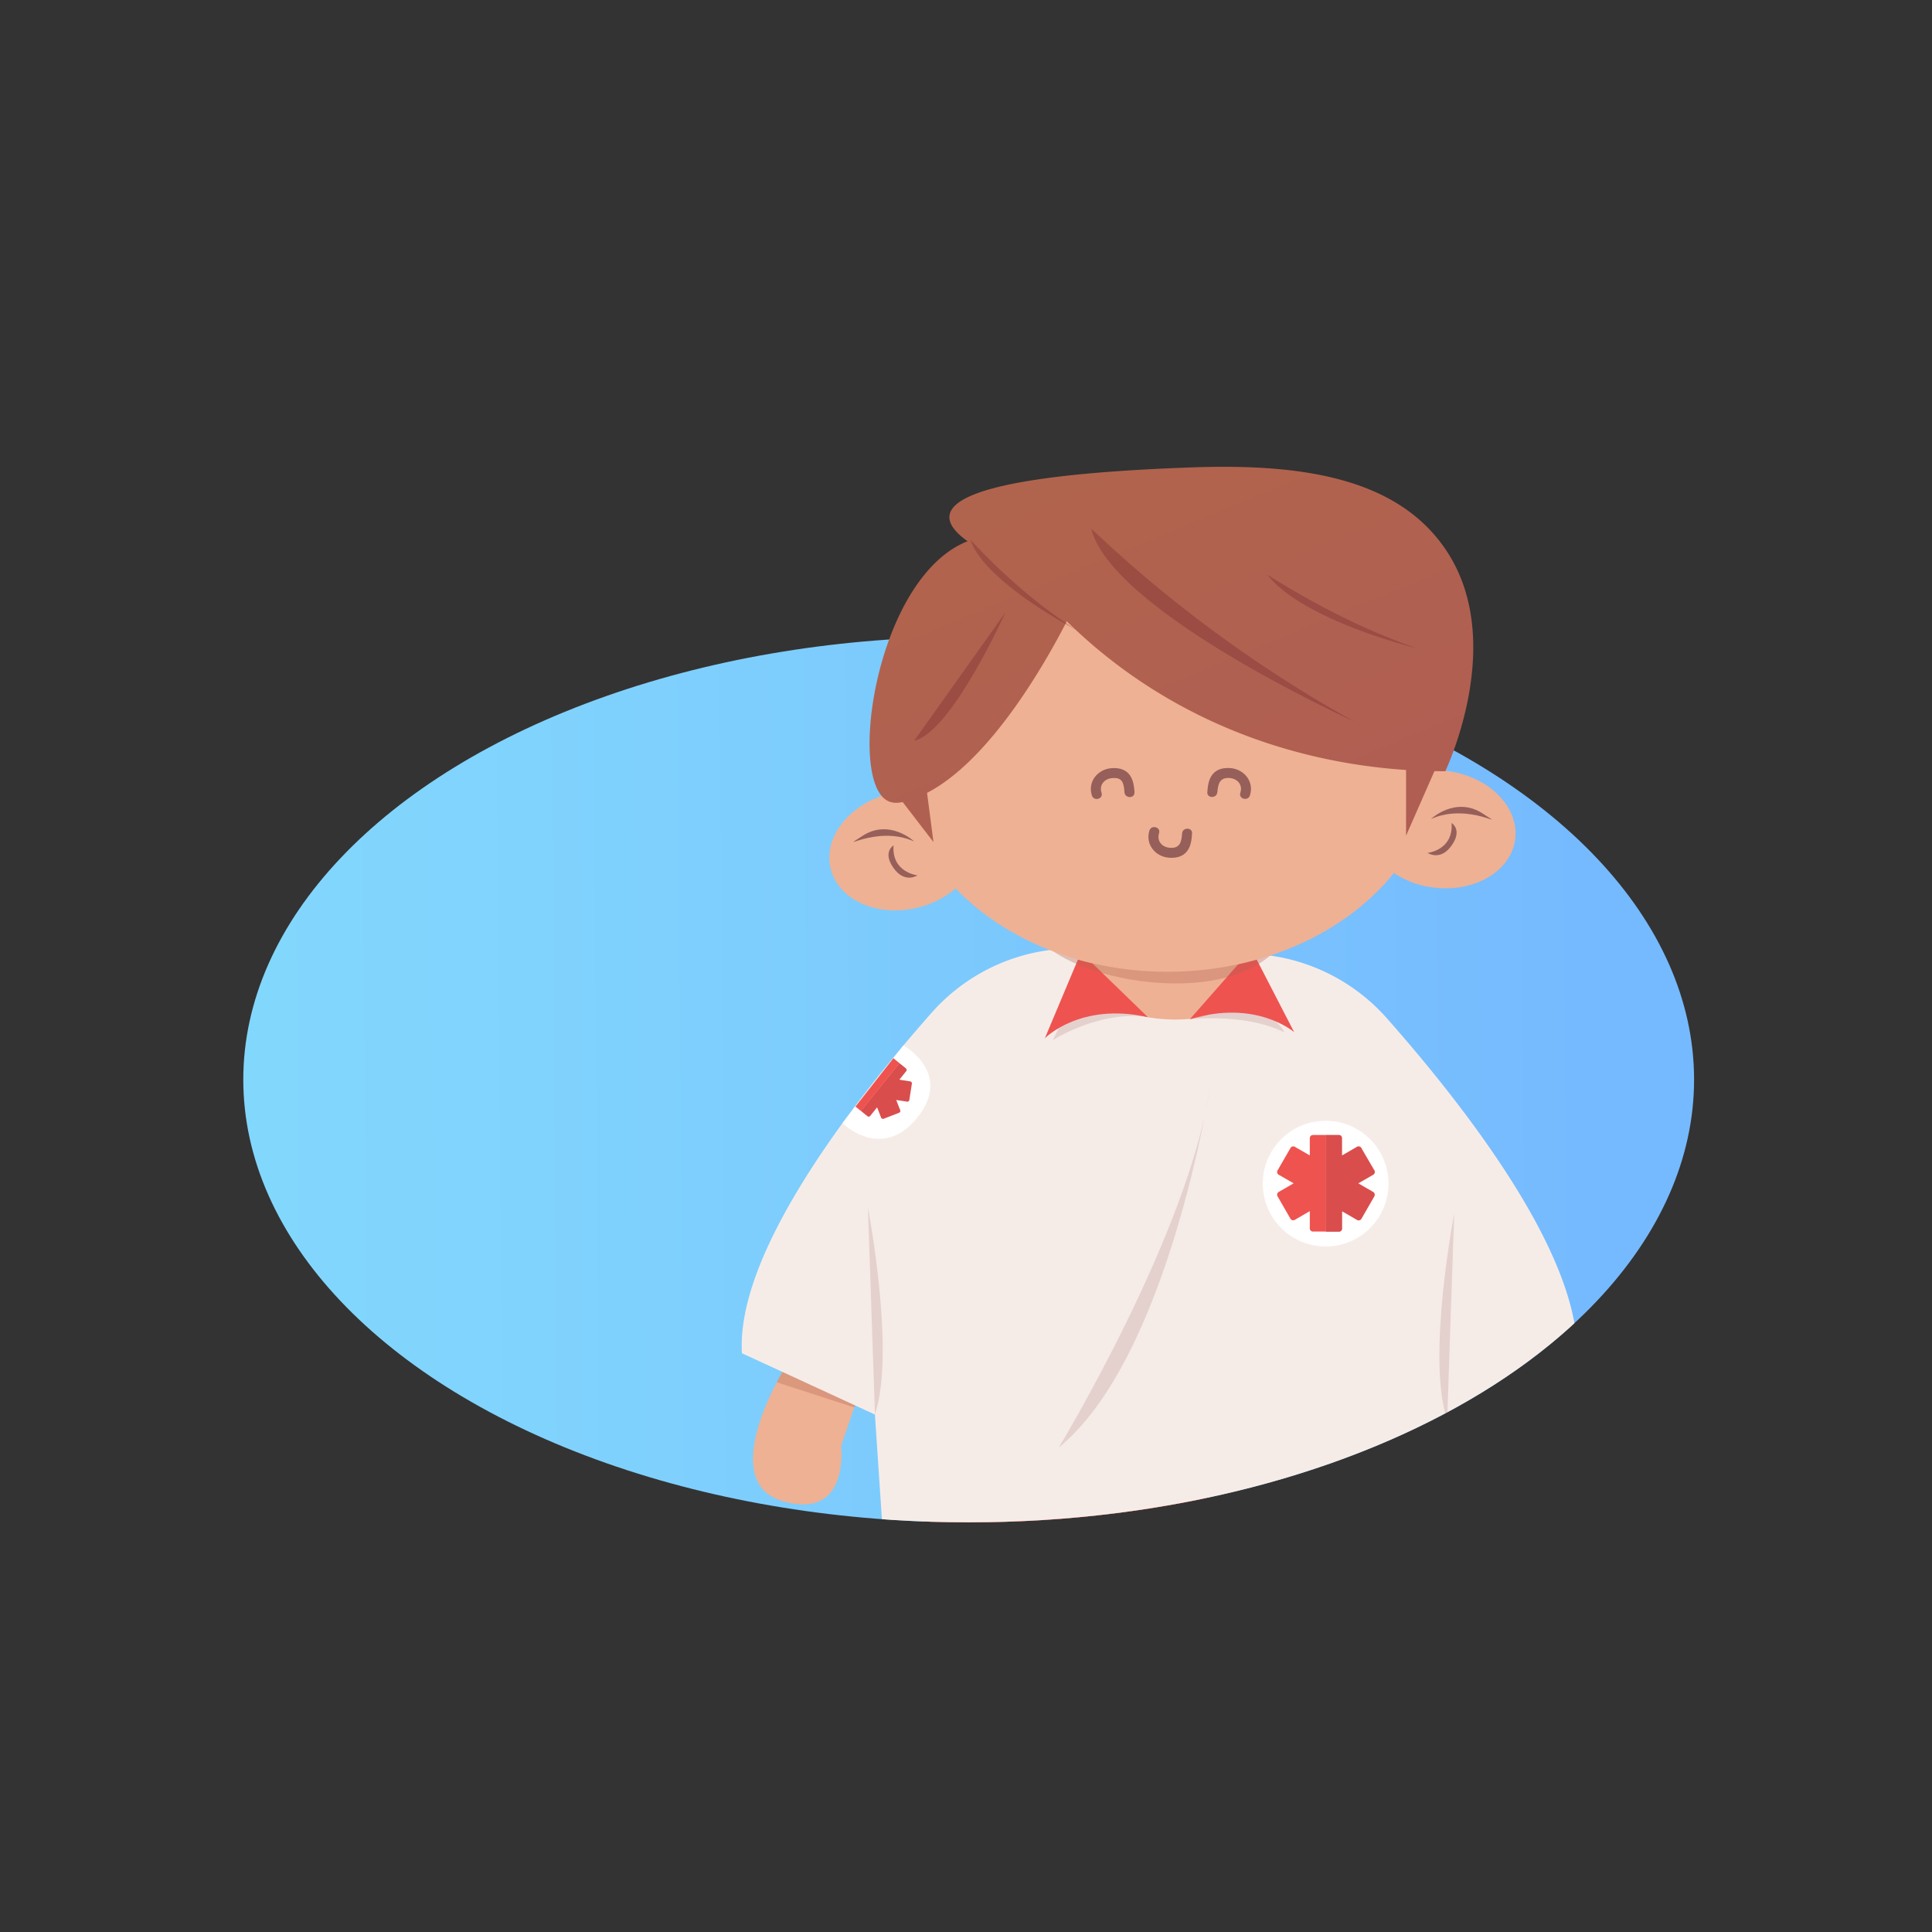 <svg id="Layer_1" data-name="Layer 1" xmlns="http://www.w3.org/2000/svg" xmlns:xlink="http://www.w3.org/1999/xlink" viewBox="0 0 1080 1080"><rect x="0" y="0" width="1080" height="1080" fill="#333333" stroke="none"/><defs><style>.cls-1{fill:none;}.cls-2{fill:url(#linear-gradient);}.cls-3{clip-path:url(#clip-path);}.cls-4{fill:#544f4a;}.cls-5{fill:url(#linear-gradient-2);}.cls-15,.cls-6,.cls-8{opacity:0.33;}.cls-6{fill:url(#linear-gradient-3);}.cls-7{fill:url(#linear-gradient-4);}.cls-8{fill:url(#linear-gradient-5);}.cls-9{fill:url(#linear-gradient-6);}.cls-10{fill:#7e0f00;opacity:0.45;}.cls-11{fill:#f6ece7;}.cls-12,.cls-21{fill:#6d202a;}.cls-12{opacity:0.13;}.cls-13{fill:url(#linear-gradient-7);}.cls-14{fill:#ee5350;}.cls-15{fill:url(#linear-gradient-8);}.cls-16{fill:url(#linear-gradient-9);}.cls-17{fill:#965f5a;}.cls-18{fill:#fff;}.cls-19{fill:#da4d4d;}.cls-20{fill:url(#linear-gradient-10);}.cls-21{opacity:0.32;}.cls-22{fill:#e50f0a;}.cls-23{fill:#fbb03b;}.cls-24{clip-path:url(#clip-path-2);}</style><linearGradient id="linear-gradient" x1="-78.44" y1="608.42" x2="886.67" y2="600.76" gradientUnits="userSpaceOnUse"><stop offset="0" stop-color="#85ddfc"/><stop offset="0.39" stop-color="#80d3fd"/><stop offset="1" stop-color="#75bafe"/></linearGradient><clipPath id="clip-path"><path class="cls-1" d="M947,603.5C947,740.19,765.45,851,541.5,851S136,740.19,136,603.5c0-117,133-215,311.76-240.85C477.85,358.3,552.73,200,585,200c95.57,0,266,62.81,246.19,187.75C829.65,397.46,869,410.54,865,421c-12.68,33.47-13.79,50.09,9,71C912,526.85,947,557.36,947,603.5Z"/></clipPath><linearGradient id="linear-gradient-2" x1="420.93" y1="803.74" x2="478.1" y2="803.74" gradientUnits="userSpaceOnUse"><stop offset="0.1" stop-color="#eeb193"/><stop offset="0.82" stop-color="#eeb194"/></linearGradient><linearGradient id="linear-gradient-3" x1="434.18" y1="776.61" x2="479.3" y2="776.61" gradientUnits="userSpaceOnUse"><stop offset="0.06" stop-color="#b1654c"/><stop offset="0.82" stop-color="#b05d53"/></linearGradient><linearGradient id="linear-gradient-4" x1="824.98" y1="803.74" x2="882.14" y2="803.74" xlink:href="#linear-gradient-2"/><linearGradient id="linear-gradient-5" x1="823.78" y1="776.61" x2="868.89" y2="776.61" xlink:href="#linear-gradient-3"/><linearGradient id="linear-gradient-6" x1="649.45" y1="784.01" x2="649.45" y2="1058.09" gradientUnits="userSpaceOnUse"><stop offset="0" stop-color="#fc1600"/><stop offset="1" stop-color="#fd2a00"/></linearGradient><linearGradient id="linear-gradient-7" x1="610.47" y1="549.39" x2="697.14" y2="549.39" xlink:href="#linear-gradient-2"/><linearGradient id="linear-gradient-8" x1="586.27" y1="538.06" x2="711.41" y2="538.06" xlink:href="#linear-gradient-3"/><linearGradient id="linear-gradient-9" x1="542" y1="280.27" x2="751.63" y2="635.63" xlink:href="#linear-gradient-2"/><linearGradient id="linear-gradient-10" x1="576.51" y1="196.54" x2="734.58" y2="577.68" xlink:href="#linear-gradient-3"/><clipPath id="clip-path-2"><path class="cls-1" d="M505,584.42s27.76,15.27,7.87,40.21-41.94,3.22-41.94,3.22Z"/></clipPath></defs><ellipse class="cls-2" cx="541.5" cy="603.5" rx="405.5" ry="247.5"/><g class="cls-3"><polygon class="cls-4" points="622.79 1007.52 669.73 1007.52 886.29 1007.52 765.08 1014 610.37 1014 426.42 1014 526.81 1007.52 622.79 1007.52"/><path class="cls-5" d="M437.63,766.48s-37.57,61.86,0,72.73,32.55-30.94,32.55-30.94l7.92-23.14Z"/><polygon class="cls-6" points="437.63 766.48 434.18 772.69 477.55 786.75 479.3 783.7 437.63 766.48"/><path class="cls-7" d="M865.45,766.48s37.56,61.86,0,72.73-32.56-30.94-32.56-30.94L825,785.13Z"/><polygon class="cls-8" points="865.45 766.48 868.89 772.69 825.53 786.75 823.78 783.7 865.45 766.48"/><path class="cls-9" d="M516.77,845.4s10,107.7,0,113.28,0,26.76,0,26.76l16.73,7.8h64.66l35.68-5.57V963.14l7.81-29,8.93-25.64,8.9,32.33v31.22l8.92,21.18H776.55a63.83,63.83,0,0,0,4-7.78c2.18-5.07,3.83-8.91,3.29-13.17-.52-4.1-2.54-4.47-4.39-8.78-2.83-6.63.42-8.46,1.1-25.25.42-10.58.3-12.85,1-18.94.68-6.42,1.63-11.64,2.34-15.09L786.58,884v-52.4Z"/><path class="cls-10" d="M525,856.47S690.07,877,786.45,858.18l-.66-19Z"/><path class="cls-4" d="M533.5,993.24s-7.81,8.18,2.23,17.47h88.08s9.73-9.39-2.76-21.05S533.5,993.24,533.5,993.24Z"/><path class="cls-4" d="M771.7,993.24s7.8,8.18-2.23,17.47H681.39s-9.73-9.39,2.75-21.05S771.7,993.24,771.7,993.24Z"/><path class="cls-11" d="M681.94,534l-2.07.26a327.58,327.58,0,0,1-64.8-3.06,106.28,106.28,0,0,0-94.41,35.08c-45.12,51.1-109.19,134.11-105.92,190.18l74.35,34.28,4.24,63.55s56.72,2,121.32.34c86.25,6.64,188.22,2.95,188.22,2.95L807.11,794l74.36-34.28c3.27-56.2-61.1-139.45-106.23-190.53A106.62,106.62,0,0,0,681.94,534Z"/><path class="cls-12" d="M596.15,566.15l-7.68,15.37s25.1-16.39,52.06-13.13c0,0-18-7.72-29-5.53S596.15,566.15,596.15,566.15Z"/><path class="cls-12" d="M665.1,569.78S696,566.15,718,577.13c0,0-5.79-14-30.34-14.66Z"/><path class="cls-13" d="M611.21,528.83S601,569.26,656.32,569.94c48.51.59,40.29-41.11,40.29-41.11Z"/><path class="cls-14" d="M602.58,536.4l-18.5,44s19.71-20.29,57.6-11.79L610.6,538.46Z"/><path class="cls-14" d="M701.54,534.55,723.46,577s-21.26-18.67-58.36-7.2l28.61-32.53Z"/><path class="cls-15" d="M596.84,526.67s-7.38-1.53-10.57,3.07c8.3,7.6,35.19,19.69,70.29,20,30.25.22,47.2-9.37,54.85-16.88,0-5.55-2.29-6.14-2.29-6.14Z"/><path class="cls-12" d="M489.09,790.71,485.17,675S500.82,755.9,489.09,790.71Z"/><path class="cls-12" d="M809,794l3.92-115.71S797.22,759.2,809,794Z"/><path class="cls-12" d="M676.68,605.9S653.56,759,591.86,809.16C591.86,809.16,665.61,687.6,676.68,605.9Z"/><path class="cls-16" d="M809.73,431.09a54.6,54.6,0,0,0-7.58-.53q.2-3.3.17-6.65c-.62-65.1-67.85-117.24-150.17-116.45s-148.55,54.2-147.93,119.3a94,94,0,0,0,1.43,15.44,54.25,54.25,0,0,0-8.38,1.44c-22.6,5.71-37.32,24.58-32.88,42.15s26.36,27.19,49,21.48a51.09,51.09,0,0,0,20.82-10.63c27.43,28.69,71.15,47,120.23,46.57,52.53-.5,98.51-22.44,124.74-55.17a51.29,51.29,0,0,0,21.37,8c23.08,3.27,43.85-8.62,46.4-26.56S832.81,434.36,809.73,431.09Z"/><path class="cls-17" d="M511,470.35s-13.75-13-29-3S489.45,460.69,511,470.35Z"/><path class="cls-17" d="M499.49,472.58s-6.32,3.72,0,12.64,13.38,4.09,13.38,4.09S498.37,487.82,499.49,472.58Z"/><path class="cls-17" d="M799.92,457.82s13.75-13,29-3S821.48,448.15,799.92,457.82Z"/><path class="cls-17" d="M811.44,460.05s6.32,3.71,0,12.63-13.38,4.09-13.38,4.09S812.56,475.28,811.44,460.05Z"/><path class="cls-17" d="M634.21,442.91c-.26-3.44-.69-7.1-2.87-9.91-2.48-3.2-6.54-3.94-10.4-3.55-7.55.78-13,7.71-10.56,15.24,1.1,3.4,6.49,1.95,5.38-1.48-1.44-4.47,1.62-7.91,6-8.26,2.14-.17,4.37.05,5.53,2,1,1.73,1.15,4,1.29,5.93.27,3.56,5.84,3.59,5.58,0Z"/><path class="cls-17" d="M680.52,442.91c.35-4.66,1.3-8.4,6.83-8,4.41.35,7.49,3.8,6,8.26-1.11,3.42,4.27,4.89,5.37,1.48,2.43-7.53-3-14.46-10.56-15.24-3.85-.4-7.91.34-10.39,3.55-2.19,2.81-2.62,6.47-2.87,9.91s5.31,3.57,5.57,0Z"/><path class="cls-17" d="M660.8,465.93c-.3,4.68-1.22,8.42-6.75,8-4.42-.31-7.53-3.72-6.13-8.2,1.07-3.43-4.32-4.85-5.39-1.43-2.36,7.55,3.15,14.43,10.71,15.14,3.86.36,7.91-.42,10.36-3.64,2.16-2.84,2.55-6.5,2.77-9.95s-5.34-3.51-5.57.05Z"/><circle class="cls-18" cx="741.04" cy="661.65" r="35.13"/><path class="cls-19" d="M741.2,634.45c2.46,0,4.92,0,7.38,0a1.76,1.76,0,0,1,1.63,1.81c0,3,0,6,0,9v.63l1.9-1.09,6.18-3.58a1.85,1.85,0,0,1,2.87.79q3.48,6,7,12a1.84,1.84,0,0,1-.73,2.8q-3.81,2.22-7.64,4.42l-.46.28.75.44,7.4,4.28a1.85,1.85,0,0,1,1,1.84,2,2,0,0,1-.32.89q-3.51,6.09-7,12.17a1.83,1.83,0,0,1-2.77.71l-7.55-4.36a1.24,1.24,0,0,0-.58-.26V678q0,4.35,0,8.68a1.75,1.75,0,0,1-1.85,1.87l-7.16,0A.7.7,0,0,1,741,688a5.19,5.19,0,0,1,0-.56V635.54C741,635.17,740.93,634.78,741.2,634.45Z"/><path class="cls-14" d="M741.2,634.45v54c-2.42,0-4.84,0-7.26,0a1.77,1.77,0,0,1-1.75-1.89c0-2.94,0-5.89,0-8.84v-.68l-4.45,2.57L724,681.8a1.82,1.82,0,0,1-2.73-.71q-3.52-6.09-7-12.18a1.81,1.81,0,0,1,.75-2.72l7.55-4.36a1.11,1.11,0,0,0,.51-.4l-1.78-1-6.19-3.57a1.84,1.84,0,0,1-.78-2.87q3.45-6,6.92-12a1.83,1.83,0,0,1,2.83-.77l7.36,4.24.75.41v-9.29c0-1.45.67-2.12,2.14-2.12Z"/><path class="cls-20" d="M808.47,307.68c-27.51-41.26-82.31-48.5-142.09-46.41-148.84,5.22-146.1,26.7-125.48,41.27-50.82,20-67.53,132.51-44.94,145,2.77,1.53,5.85,1.39,8.65.82l17.2,22.35-3.58-27.48c35.63-18.53,66.38-73.11,78.12-95.92a288.78,288.78,0,0,0,40,32.74c55.81,37.81,112.94,47.92,149.65,50.37v36.72l15.86-36.06c2.16,0,4.2.05,6.09.05C812.38,421.28,840.43,355.63,808.47,307.68Z"/><path class="cls-21" d="M562.12,342.23s-30.3,67.33-51.11,71.84Z"/><path class="cls-21" d="M756.85,403.24S621.09,341.62,610.07,295.55A721.61,721.61,0,0,0,676,351,721.89,721.89,0,0,0,756.85,403.24Z"/><path class="cls-21" d="M601.64,352.11s-51.38-26.66-59.19-50.43a338.22,338.22,0,0,0,27.2,26.38A285.09,285.09,0,0,0,601.64,352.11Z"/><path class="cls-21" d="M792.06,362.41s-63.59-15.47-83.67-41.2c12.13,7.66,25.63,15.47,40.14,22.74A358.52,358.52,0,0,0,792.06,362.41Z"/><polygon class="cls-4" points="541.27 856.1 541.27 883.22 553.03 875.7 554.61 855.22 541.27 856.1"/><polygon class="cls-4" points="766.29 859.39 766.29 886.51 754.53 878.99 752.95 858.51 766.29 859.39"/><path class="cls-22" d="M528.1,900.94v46.12a123.54,123.54,0,0,0,17.56,5.55A120.66,120.66,0,0,0,573,955.82q7.26-22.44,14.51-44.9"/><path class="cls-4" d="M539.24,903S550,918.3,573.1,908.34Z"/><path class="cls-4" d="M561.51,910.49l-.58,9.43a5.51,5.51,0,0,1-6.55,5.07l-4.42-.86a5.51,5.51,0,0,1-4.26-6.87l2.5-9.1a5.5,5.5,0,0,1,6.47-3.93l2.49.53A5.51,5.51,0,0,1,561.51,910.49Z"/><path class="cls-4" d="M595.88,909.67s-49.33,1.72-70.12-11.42Z"/><path class="cls-4" d="M527.55,949.44s44.92,6.78,44.92,6.37S551.77,948,527.55,949.44Z"/><path class="cls-23" d="M559.36,910.7l-.52,9a3.33,3.33,0,0,1-4,3.08l-4.64-1a3.34,3.34,0,0,1-2.56-4.1l2.25-8.71a3.35,3.35,0,0,1,4-2.43l2.91.67A3.33,3.33,0,0,1,559.36,910.7Z"/><path class="cls-4" d="M587.88,910.76a198.32,198.32,0,0,1-6,22c-3.44,10.29-8.08,21.37-8.47,21.22S575.5,945.91,587.88,910.76Z"/><path class="cls-4" d="M530,947.49a194.52,194.52,0,0,1-2.12-24.42c-.22-9.8.25-21.15.67-21.15S529.39,910.1,530,947.49Z"/><path class="cls-22" d="M776.17,902v46.11a123.9,123.9,0,0,1-17.56,5.56,120.74,120.74,0,0,1-27.37,3.21Q724,934.47,716.74,912"/><path class="cls-4" d="M765,904.12s-10.75,15.28-33.86,5.32Z"/><path class="cls-4" d="M742.76,911.58l.57,9.43a5.52,5.52,0,0,0,6.56,5.08l4.41-.86a5.51,5.51,0,0,0,4.26-6.87l-2.49-9.11a5.53,5.53,0,0,0-6.47-3.93l-2.5.54A5.5,5.5,0,0,0,742.76,911.58Z"/><path class="cls-4" d="M708.39,910.76s49.33,1.73,70.12-11.41Z"/><path class="cls-4" d="M776.72,950.54s-44.93,6.78-44.93,6.36S752.49,949.11,776.72,950.54Z"/><path class="cls-23" d="M744.9,911.79l.52,9a3.35,3.35,0,0,0,4,3.08l4.64-1a3.34,3.34,0,0,0,2.56-4.11l-2.25-8.71a3.33,3.33,0,0,0-4-2.42l-2.92.66A3.34,3.34,0,0,0,744.9,911.79Z"/><path class="cls-4" d="M716.38,911.86a201.14,201.14,0,0,0,6,22c3.44,10.28,8.08,21.36,8.47,21.22S728.76,947,716.38,911.86Z"/><path class="cls-4" d="M774.29,948.58a196.42,196.42,0,0,0,2.11-24.41c.23-9.8-.25-21.15-.67-21.15S774.87,911.2,774.29,948.58Z"/><polygon class="cls-4" points="534.08 868.12 535.76 896.57 530.61 885.08 534.08 868.12"/><polygon class="cls-4" points="773.77 868.12 772.09 896.57 777.24 885.08 773.77 868.12"/><path class="cls-18" d="M505,584.42s27.76,15.27,7.87,40.21-41.94,3.22-41.94,3.22Z"/><g class="cls-24"><path class="cls-19" d="M502.81,594.33l3.65,2.93a1.13,1.13,0,0,1,.09,1.55L503,603.24l-.25.31,1.37.22,4.48.7a1.17,1.17,0,0,1,1.11,1.53c-.45,2.9-.9,5.81-1.36,8.71a1.16,1.16,0,0,1-1.48,1.09l-5.53-.85-.34-.05.19.52c.65,1.69,1.3,3.37,2,5.06a1.19,1.19,0,0,1-.74,1.63l-8.33,3.22a1.16,1.16,0,0,1-1.65-.75q-1-2.58-2-5.16a.87.87,0,0,0-.19-.37l-.31.39-3.46,4.29a1.12,1.12,0,0,1-1.67.18l-3.52-2.86a.49.49,0,0,1,.11-.33l.23-.28,20.68-25.65C502.43,594.61,502.54,594.38,502.81,594.33Z"/><path class="cls-14" d="M502.81,594.33l-21.54,26.72c-1.2-1-2.41-1.92-3.6-2.89a1.13,1.13,0,0,1-.11-1.63l3.52-4.37.27-.34-3.22-.51c-.9-.14-1.79-.27-2.68-.42a1.16,1.16,0,0,1-1.07-1.44l1.38-8.82a1.15,1.15,0,0,1,1.45-1l5.47.85a.73.73,0,0,0,.42,0c-.16-.42-.31-.83-.47-1.23L481,595a1.18,1.18,0,0,1,.76-1.74l8.2-3.16a1.17,1.17,0,0,1,1.71.74l1.95,5,.2.51.27-.33c1.14-1.43,2.29-2.85,3.43-4.27a1.18,1.18,0,0,1,1.91-.19Z"/></g></g></svg>